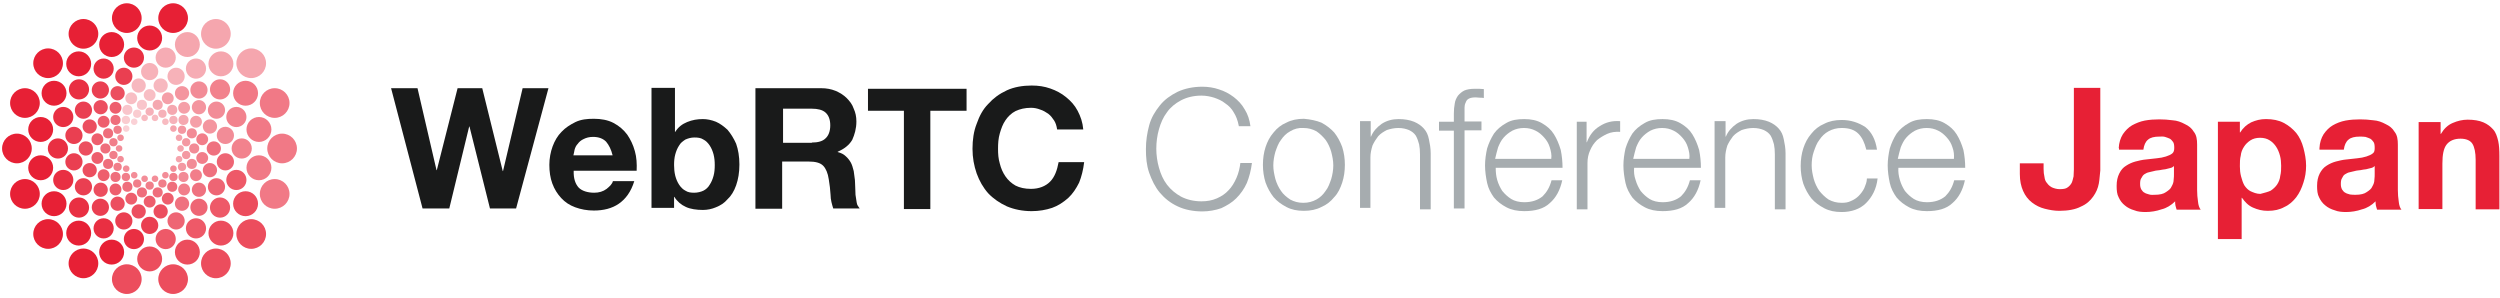 <?xml version="1.0" encoding="utf-8"?>
<!-- Generator: Adobe Illustrator 18.1.1, SVG Export Plug-In . SVG Version: 6.00 Build 0)  -->
<!DOCTYPE svg PUBLIC "-//W3C//DTD SVG 1.1//EN" "http://www.w3.org/Graphics/SVG/1.1/DTD/svg11.dtd">
<svg version="1.1" id="レイヤー_1" xmlns="http://www.w3.org/2000/svg" xmlns:xlink="http://www.w3.org/1999/xlink" x="0px"
	 y="0px" viewBox="0 247.9 841.9 100.3" style="enable-background:new 0 247.9 841.9 100.3;" xml:space="preserve">
<g>
	<g>
		<g style="opacity:0.51;">
			<circle style="fill:#E72035;" cx="40.6" cy="294.3" r="1.1"/>
			<circle style="fill:#E72035;" cx="40.1" cy="297.9" r="1.1"/>
			<circle style="fill:#E72035;" cx="40.6" cy="301.5" r="1.1"/>
			<circle style="fill:#E72035;" cx="42.5" cy="304.7" r="1.1"/>
			<circle style="fill:#E72035;" cx="45.2" cy="306.9" r="1.1"/>
			<circle style="fill:#E72035;" cx="48.7" cy="308.1" r="1.1"/>
			<circle style="fill:#E72035;" cx="52.2" cy="308.1" r="1.1"/>
			<circle style="fill:#E72035;" cx="55.7" cy="306.9" r="1.1"/>
			<circle style="fill:#E72035;" cx="58.4" cy="304.7" r="1.1"/>
		</g>
		<g style="opacity:0.58;">
			<circle style="fill:#E72035;" cx="39.6" cy="291.6" r="1.4"/>
			<circle style="fill:#E72035;" cx="38.2" cy="295.8" r="1.4"/>
			<circle style="fill:#E72035;" cx="38.2" cy="300.1" r="1.4"/>
			<circle style="fill:#E72035;" cx="39.6" cy="304.1" r="1.4"/>
			<circle style="fill:#E72035;" cx="42.4" cy="307.5" r="1.4"/>
			<circle style="fill:#E72035;" cx="46.2" cy="309.7" r="1.4"/>
			<circle style="fill:#E72035;" cx="50.4" cy="310.4" r="1.4"/>
			<circle style="fill:#E72035;" cx="54.7" cy="309.7" r="1.4"/>
			<circle style="fill:#E72035;" cx="58.4" cy="307.5" r="1.4"/>
		</g>
		<g style="opacity:0.65;">
			<circle style="fill:#E72035;" cx="38.9" cy="288.3" r="1.7"/>
			<circle style="fill:#E72035;" cx="36.4" cy="292.8" r="1.7"/>
			<circle style="fill:#E72035;" cx="35.5" cy="297.9" r="1.7"/>
			<circle style="fill:#E72035;" cx="36.4" cy="303.1" r="1.7"/>
			<circle style="fill:#E72035;" cx="38.9" cy="307.5" r="1.7"/>
			<circle style="fill:#E72035;" cx="42.9" cy="310.8" r="1.7"/>
			<circle style="fill:#E72035;" cx="47.8" cy="312.7" r="1.7"/>
			<circle style="fill:#E72035;" cx="53.1" cy="312.7" r="1.7"/>
			<circle style="fill:#E72035;" cx="58" cy="310.8" r="1.7"/>
		</g>
		<g style="opacity:0.72;">
			<circle style="fill:#E72035;" cx="38.9" cy="284.2" r="2"/>
			<circle style="fill:#E72035;" cx="34.9" cy="288.9" r="2"/>
			<circle style="fill:#E72035;" cx="32.8" cy="294.8" r="2"/>
			<circle style="fill:#E72035;" cx="32.8" cy="301.1" r="2"/>
			<circle style="fill:#E72035;" cx="34.9" cy="306.9" r="2"/>
			<circle style="fill:#E72035;" cx="38.9" cy="311.7" r="2"/>
			<circle style="fill:#E72035;" cx="44.2" cy="314.8" r="2"/>
			<circle style="fill:#E72035;" cx="50.4" cy="315.8" r="2"/>
			<circle style="fill:#E72035;" cx="56.5" cy="314.8" r="2"/>
		</g>
		<g style="opacity:0.79;">
			<circle style="fill:#E72035;" cx="39.6" cy="279.3" r="2.4"/>
			<circle style="fill:#E72035;" cx="33.9" cy="284" r="2.4"/>
			<circle style="fill:#E72035;" cx="30.2" cy="290.5" r="2.4"/>
			<circle style="fill:#E72035;" cx="28.9" cy="297.9" r="2.4"/>
			<circle style="fill:#E72035;" cx="30.2" cy="305.2" r="2.4"/>
			<circle style="fill:#E72035;" cx="33.9" cy="311.8" r="2.4"/>
			<circle style="fill:#E72035;" cx="39.6" cy="316.5" r="2.4"/>
			<circle style="fill:#E72035;" cx="46.7" cy="319.1" r="2.4"/>
			<circle style="fill:#E72035;" cx="54.1" cy="319.1" r="2.4"/>
		</g>
		<g style="opacity:0.86;">
			<circle style="fill:#E72035;" cx="41.7" cy="273.6" r="2.9"/>
			<circle style="fill:#E72035;" cx="33.8" cy="278.2" r="2.9"/>
			<circle style="fill:#E72035;" cx="28.1" cy="285" r="2.9"/>
			<circle style="fill:#E72035;" cx="24.9" cy="293.5" r="2.9"/>
			<circle style="fill:#E72035;" cx="24.9" cy="302.4" r="2.9"/>
			<circle style="fill:#E72035;" cx="28.1" cy="310.8" r="2.9"/>
			<circle style="fill:#E72035;" cx="33.8" cy="317.7" r="2.9"/>
			<circle style="fill:#E72035;" cx="41.7" cy="322.3" r="2.9"/>
			<circle style="fill:#E72035;" cx="50.4" cy="323.8" r="2.9"/>
		</g>
		<g style="opacity:0.93;">
			<circle style="fill:#E72035;" cx="45.1" cy="267.3" r="3.4"/>
			<circle style="fill:#E72035;" cx="34.9" cy="271" r="3.4"/>
			<circle style="fill:#E72035;" cx="26.6" cy="278" r="3.4"/>
			<circle style="fill:#E72035;" cx="21.3" cy="287.3" r="3.4"/>
			<circle style="fill:#E72035;" cx="19.5" cy="297.9" r="3.4"/>
			<circle style="fill:#E72035;" cx="21.3" cy="308.5" r="3.4"/>
			<circle style="fill:#E72035;" cx="26.6" cy="317.8" r="3.4"/>
			<circle style="fill:#E72035;" cx="34.9" cy="324.8" r="3.4"/>
			<circle style="fill:#E72035;" cx="45.1" cy="328.4" r="3.4"/>
		</g>
		<g>
			<circle style="fill:#E72035;" cx="37.6" cy="262.9" r="4.2"/>
			<circle style="fill:#E72035;" cx="26.5" cy="269.4" r="4.2"/>
			<circle style="fill:#E72035;" cx="18.2" cy="279.3" r="4.2"/>
			<circle style="fill:#E72035;" cx="13.7" cy="291.5" r="4.2"/>
			<circle style="fill:#E72035;" cx="13.7" cy="304.4" r="4.2"/>
			<circle style="fill:#E72035;" cx="18.2" cy="316.5" r="4.2"/>
			<circle style="fill:#E72035;" cx="26.5" cy="326.4" r="4.2"/>
			<circle style="fill:#E72035;" cx="37.6" cy="332.8" r="4.2"/>
			<circle style="fill:#E72035;" cx="50.4" cy="260.7" r="4.2"/>
		</g>
		<g>
			<circle style="fill:#E72035;" cx="42.7" cy="254" r="5"/>
			<circle style="fill:#E72035;" cx="28.1" cy="259.3" r="5"/>
			<circle style="fill:#E72035;" cx="16.2" cy="269.2" r="5"/>
			<circle style="fill:#E72035;" cx="8.4" cy="282.6" r="5"/>
			<circle style="fill:#E72035;" cx="5.7" cy="297.9" r="5"/>
			<circle style="fill:#E72035;" cx="8.4" cy="313.2" r="5"/>
			<circle style="fill:#E72035;" cx="16.2" cy="326.7" r="5"/>
			<circle style="fill:#E72035;" cx="28.1" cy="336.6" r="5"/>
			<circle style="fill:#E72035;" cx="58.3" cy="254" r="5"/>
		</g>
	</g>
	<g style="opacity:0.6;">
		<g style="opacity:0.51;">
			<circle style="fill:#E72035;" cx="48.7" cy="287.6" r="1.1"/>
			<circle style="fill:#E72035;" cx="55.7" cy="288.9" r="1.1"/>
			<circle style="fill:#E72035;" cx="52.2" cy="287.6" r="1.1"/>
		</g>
		<g style="opacity:0.58;">
			<circle style="fill:#E72035;" cx="58.4" cy="288.3" r="1.4"/>
			<circle style="fill:#E72035;" cx="54.7" cy="286.2" r="1.4"/>
			<circle style="fill:#E72035;" cx="50.4" cy="285.5" r="1.4"/>
		</g>
		<g style="opacity:0.65;">
			<circle style="fill:#E72035;" cx="61.8" cy="288.3" r="1.7"/>
			<circle style="fill:#E72035;" cx="58" cy="284.9" r="1.7"/>
			<circle style="fill:#E72035;" cx="53.1" cy="283.2" r="1.7"/>
		</g>
		<g style="opacity:0.72;">
			<circle style="fill:#E72035;" cx="66" cy="288.9" r="2"/>
			<circle style="fill:#E72035;" cx="62" cy="284.2" r="2"/>
			<circle style="fill:#E72035;" cx="56.5" cy="281" r="2"/>
		</g>
		<g style="opacity:0.79;">
			<circle style="fill:#E72035;" cx="70.7" cy="290.5" r="2.4"/>
			<circle style="fill:#E72035;" cx="67" cy="284" r="2.4"/>
			<circle style="fill:#E72035;" cx="61.3" cy="279.3" r="2.4"/>
		</g>
		<g style="opacity:0.86;">
			<circle style="fill:#E72035;" cx="75.9" cy="293.5" r="2.9"/>
			<circle style="fill:#E72035;" cx="72.9" cy="285" r="2.9"/>
			<circle style="fill:#E72035;" cx="67" cy="278.2" r="2.9"/>
		</g>
		<g style="opacity:0.93;">
			<circle style="fill:#E72035;" cx="81.4" cy="297.9" r="3.4"/>
			<circle style="fill:#E72035;" cx="79.6" cy="287.3" r="3.4"/>
			<circle style="fill:#E72035;" cx="74.1" cy="278" r="3.4"/>
		</g>
		<g>
			<circle style="fill:#E72035;" cx="87.2" cy="304.4" r="4.2"/>
			<circle style="fill:#E72035;" cx="87.2" cy="291.5" r="4.2"/>
			<circle style="fill:#E72035;" cx="82.7" cy="279.3" r="4.2"/>
		</g>
		<g>
			<circle style="fill:#E72035;" cx="92.5" cy="313.2" r="5"/>
			<circle style="fill:#E72035;" cx="95" cy="297.9" r="5"/>
			<circle style="fill:#E72035;" cx="92.5" cy="282.6" r="5"/>
		</g>
	</g>
	<g style="opacity:0.4;">
		<g style="opacity:0.51;">
			<circle style="fill:#E72035;" cx="45.2" cy="288.9" r="1.1"/>
			<circle style="fill:#E72035;" cx="42.5" cy="291.2" r="1.1"/>
		</g>
		<g style="opacity:0.58;">
			<circle style="fill:#E72035;" cx="46.2" cy="286.2" r="1.4"/>
			<circle style="fill:#E72035;" cx="42.4" cy="288.3" r="1.4"/>
		</g>
		<g style="opacity:0.65;">
			<circle style="fill:#E72035;" cx="47.8" cy="283.2" r="1.7"/>
			<circle style="fill:#E72035;" cx="42.9" cy="284.9" r="1.7"/>
		</g>
		<g style="opacity:0.72;">
			<circle style="fill:#E72035;" cx="44.2" cy="281" r="2"/>
			<circle style="fill:#E72035;" cx="50.4" cy="279.9" r="2"/>
		</g>
		<g style="opacity:0.79;">
			<circle style="fill:#E72035;" cx="46.7" cy="276.7" r="2.4"/>
			<circle style="fill:#E72035;" cx="54.1" cy="276.7" r="2.4"/>
		</g>
		<g style="opacity:0.86;">
			<circle style="fill:#E72035;" cx="59.3" cy="273.6" r="2.9"/>
			<circle style="fill:#E72035;" cx="50.4" cy="272" r="2.9"/>
		</g>
		<g style="opacity:0.93;">
			<circle style="fill:#E72035;" cx="66" cy="271" r="3.4"/>
			<circle style="fill:#E72035;" cx="55.8" cy="267.3" r="3.4"/>
		</g>
		<g>
			<circle style="fill:#E72035;" cx="74.4" cy="269.4" r="4.2"/>
			<circle style="fill:#E72035;" cx="63.1" cy="262.9" r="4.2"/>
		</g>
		<g>
			<circle style="fill:#E72035;" cx="84.6" cy="269.2" r="5"/>
			<circle style="fill:#E72035;" cx="72.7" cy="259.3" r="5"/>
		</g>
	</g>
	<g style="opacity:0.8;">
		<g style="opacity:0.51;">
			<circle style="fill:#E72035;" cx="60.3" cy="301.5" r="1.1"/>
			<circle style="fill:#E72035;" cx="60.8" cy="297.9" r="1.1"/>
			<circle style="fill:#E72035;" cx="60.3" cy="294.3" r="1.1"/>
			<circle style="fill:#E72035;" cx="58.4" cy="291.2" r="1.1"/>
		</g>
		<g style="opacity:0.58;">
			<circle style="fill:#E72035;" cx="61.3" cy="304.1" r="1.4"/>
			<circle style="fill:#E72035;" cx="62.7" cy="300.1" r="1.4"/>
			<circle style="fill:#E72035;" cx="62.7" cy="295.8" r="1.4"/>
			<circle style="fill:#E72035;" cx="61.3" cy="291.6" r="1.4"/>
		</g>
		<g style="opacity:0.65;">
			<circle style="fill:#E72035;" cx="61.8" cy="307.5" r="1.7"/>
			<circle style="fill:#E72035;" cx="64.6" cy="303.1" r="1.7"/>
			<circle style="fill:#E72035;" cx="65.4" cy="297.9" r="1.7"/>
			<circle style="fill:#E72035;" cx="64.6" cy="292.8" r="1.7"/>
		</g>
		<g style="opacity:0.72;">
			<circle style="fill:#E72035;" cx="62" cy="311.7" r="2"/>
			<circle style="fill:#E72035;" cx="66" cy="306.9" r="2"/>
			<circle style="fill:#E72035;" cx="68.1" cy="301.1" r="2"/>
			<circle style="fill:#E72035;" cx="68.1" cy="294.8" r="2"/>
		</g>
		<g style="opacity:0.79;">
			<circle style="fill:#E72035;" cx="61.3" cy="316.5" r="2.4"/>
			<circle style="fill:#E72035;" cx="67" cy="311.8" r="2.4"/>
			<circle style="fill:#E72035;" cx="70.7" cy="305.2" r="2.4"/>
			<circle style="fill:#E72035;" cx="72" cy="297.9" r="2.4"/>
		</g>
		<g style="opacity:0.86;">
			<circle style="fill:#E72035;" cx="59.3" cy="322.3" r="2.9"/>
			<circle style="fill:#E72035;" cx="67" cy="317.7" r="2.9"/>
			<circle style="fill:#E72035;" cx="72.9" cy="310.8" r="2.9"/>
			<circle style="fill:#E72035;" cx="75.9" cy="302.4" r="2.9"/>
		</g>
		<g style="opacity:0.93;">
			<circle style="fill:#E72035;" cx="55.8" cy="328.4" r="3.4"/>
			<circle style="fill:#E72035;" cx="66" cy="324.8" r="3.4"/>
			<circle style="fill:#E72035;" cx="74.1" cy="317.8" r="3.4"/>
			<circle style="fill:#E72035;" cx="79.6" cy="308.5" r="3.4"/>
		</g>
		<g>
			<circle style="fill:#E72035;" cx="50.4" cy="335.1" r="4.2"/>
			<circle style="fill:#E72035;" cx="63.1" cy="332.8" r="4.2"/>
			<circle style="fill:#E72035;" cx="74.4" cy="326.4" r="4.2"/>
			<circle style="fill:#E72035;" cx="82.7" cy="316.5" r="4.2"/>
		</g>
		<g>
			<circle style="fill:#E72035;" cx="42.7" cy="341.9" r="5"/>
			<circle style="fill:#E72035;" cx="58.3" cy="341.9" r="5"/>
			<circle style="fill:#E72035;" cx="72.7" cy="336.6" r="5"/>
			<circle style="fill:#E72035;" cx="84.6" cy="326.7" r="5"/>
		</g>
	</g>
</g>
<g>
	<path style="fill:#191A1A;" d="M165,318.1l-6.9-27.6H158l-6.7,27.6h-9l-10.6-40.5h8.9l6.4,27.6h0.1l7-27.6h8.3l6.9,27.9h0.1
		l6.6-27.9h8.7l-10.9,40.5H165z"/>
	<path style="fill:#191A1A;" d="M194.9,311.1c1.1,1.1,3,1.7,5.2,1.7c1.6,0,3-0.4,4.2-1.3c1.1-0.9,1.9-1.7,2.1-2.6h7.2
		c-1.1,3.6-2.9,6-5.2,7.6s-5.2,2.3-8.4,2.3c-2.3,0-4.4-0.4-6.3-1.1c-1.9-0.7-3.4-1.7-4.7-3.1c-1.3-1.4-2.3-3-3-4.9
		c-0.7-1.9-1-4-1-6.3c0-2.1,0.4-4.3,1.1-6.2s1.7-3.6,3-4.9c1.3-1.4,2.9-2.4,4.7-3.3c1.9-0.9,3.9-1.1,6.2-1.1c2.4,0,4.7,0.4,6.6,1.4
		c1.9,1,3.4,2.3,4.6,3.9c1.1,1.6,2,3.4,2.6,5.6c0.6,2.1,0.7,4.3,0.6,6.6h-21.2C193.1,308.1,193.8,309.9,194.9,311.1z M204.1,295.6
		c-1-1-2.4-1.6-4.4-1.6c-1.3,0-2.3,0.3-3.1,0.7c-0.9,0.4-1.6,1-2,1.6c-0.6,0.6-0.9,1.3-1.1,2c-0.1,0.7-0.3,1.4-0.4,1.9h13.2
		C205.8,298.2,205.1,296.8,204.1,295.6z"/>
	<path style="fill:#191A1A;" d="M227.3,277.6v14.7h0.1c1-1.6,2.3-2.6,4-3.3c1.7-0.7,3.4-1,5.3-1c1.4,0,2.9,0.3,4.4,0.9
		c1.4,0.6,2.7,1.6,3.9,2.7c1.1,1.3,2.1,2.9,2.9,4.7c0.7,2,1.1,4.3,1.1,7c0,2.7-0.4,5-1.1,7c-0.7,2-1.7,3.6-2.9,4.7
		c-1.1,1.3-2.4,2.1-3.9,2.7c-1.4,0.6-2.9,0.9-4.4,0.9c-2.1,0-4.2-0.3-5.7-1c-1.6-0.7-3-1.9-3.9-3.4H227v3.7h-7.6v-40.4H227.3z
		 M240.3,299.9c-0.3-1.1-0.7-2.1-1.3-3c-0.6-0.9-1.3-1.6-2.1-2c-0.9-0.6-1.9-0.7-3.1-0.7c-1.1,0-2.1,0.3-3,0.7
		c-0.9,0.6-1.6,1.1-2.1,2c-0.6,0.9-1,1.9-1.3,3c-0.3,1.1-0.4,2.3-0.4,3.6c0,1.1,0.1,2.4,0.4,3.6c0.3,1.1,0.7,2.1,1.3,3
		c0.6,0.9,1.3,1.6,2.1,2c0.9,0.6,1.9,0.7,3,0.7c1.1,0,2.3-0.3,3.1-0.7s1.6-1.1,2.1-2c0.6-0.9,1-1.9,1.3-3c0.3-1.1,0.4-2.3,0.4-3.6
		C240.7,302.2,240.6,301.1,240.3,299.9z"/>
	<path style="fill:#191A1A;" d="M276.5,277.6c1.9,0,3.4,0.3,4.9,0.9c1.4,0.6,2.7,1.4,3.7,2.4c1,1,1.9,2.1,2.4,3.6
		c0.6,1.3,0.9,2.7,0.9,4.3c0,2.4-0.6,4.4-1.4,6.2c-1,1.7-2.6,3-4.9,4v0.1c1.1,0.3,2,0.7,2.7,1.4c0.7,0.6,1.3,1.4,1.7,2.1
		c0.4,0.7,0.7,1.7,1,2.9c0.1,1,0.3,2,0.4,3c0,0.6,0.1,1.4,0.1,2.3c0,0.9,0.1,1.7,0.1,2.7c0.1,0.9,0.3,1.7,0.4,2.6
		c0.1,0.9,0.6,1.4,1,2h-8.9c-0.4-1.3-0.9-2.9-0.9-4.6c-0.1-1.7-0.3-3.4-0.6-5.2c-0.3-2.1-1-3.7-1.9-4.6c-1-1-2.6-1.4-4.9-1.4h-8.9
		v15.9h-9v-40.6H276.5z M273.4,295.9c2,0,3.6-0.4,4.6-1.4c1-0.9,1.6-2.4,1.6-4.4s-0.6-3.4-1.6-4.3c-1-0.9-2.6-1.3-4.6-1.3h-9.7v11.5
		H273.4z"/>
	<path style="fill:#191A1A;" d="M292.3,285.2v-7.4h33.2v7.4h-12.2v33.1h-8.9v-33.1H292.3z"/>
	<path style="fill:#191A1A;" d="M355,288.5c-0.6-0.9-1.1-1.6-2-2.3c-0.9-0.6-1.7-1.1-2.7-1.4c-1-0.4-2-0.6-3.1-0.6
		c-2,0-3.7,0.4-5.2,1.1c-1.4,0.7-2.6,1.9-3.4,3.1c-0.9,1.3-1.4,2.7-1.9,4.4s-0.6,3.4-0.6,5.2s0.1,3.3,0.6,5c0.4,1.6,1,3,1.9,4.3
		c0.9,1.3,2,2.3,3.4,3.1c1.4,0.7,3.1,1.1,5.2,1.1c2.7,0,4.9-0.9,6.4-2.4c1.6-1.6,2.4-3.9,2.9-6.6h8.6c-0.3,2.6-0.9,4.9-1.7,6.9
		c-1,2-2.1,3.7-3.7,5.2c-1.6,1.4-3.4,2.6-5.4,3.3c-2.1,0.7-4.4,1.1-6.9,1.1c-3.1,0-5.9-0.6-8.3-1.6c-2.4-1.1-4.6-2.6-6.3-4.4
		c-1.7-1.9-3-4.2-3.9-6.7c-0.9-2.6-1.4-5.3-1.4-8.3c0-3,0.4-5.9,1.4-8.4c0.9-2.6,2.1-4.9,3.9-6.7c1.7-1.9,3.7-3.4,6.3-4.6
		c2.4-1.1,5.3-1.6,8.3-1.6c2.3,0,4.3,0.3,6.3,1s3.7,1.6,5.3,2.9c1.6,1.3,2.9,2.7,3.9,4.6c1,1.9,1.7,3.9,1.9,6.3H356
		C355.8,290.2,355.5,289.3,355,288.5z"/>
	<path style="fill:#A6ACAF;" d="M415.5,285.8c-0.7-1.3-1.7-2.3-2.9-3.1c-1.1-0.9-2.3-1.4-3.7-1.9c-1.3-0.4-2.7-0.7-4.3-0.7
		c-2.7,0-5,0.6-6.9,1.6c-1.9,1-3.6,2.4-4.7,4c-1.3,1.7-2.1,3.6-2.7,5.7c-0.6,2.1-0.9,4.3-0.9,6.6c0,2.1,0.3,4.3,0.9,6.4
		s1.4,4,2.7,5.7c1.3,1.7,2.9,3,4.7,4c1.9,1,4.3,1.6,6.9,1.6c1.9,0,3.6-0.3,5.2-1c1.6-0.7,2.9-1.6,3.9-2.7c1.1-1.1,2-2.6,2.7-4.2
		c0.7-1.6,1.1-3.3,1.3-5h3.9c-0.3,2.4-0.9,4.7-1.7,6.7c-0.9,2-2.1,3.7-3.6,5.2c-1.4,1.4-3.1,2.4-5,3.3c-2,0.7-4.2,1.1-6.4,1.1
		c-3.1,0-6-0.6-8.3-1.7c-2.4-1.1-4.4-2.7-6-4.6s-2.7-4.2-3.6-6.7c-0.9-2.6-1.1-5.2-1.1-8s0.4-5.4,1.1-8c0.7-2.6,2-4.7,3.6-6.7
		s3.6-3.4,6-4.6c2.4-1.1,5.2-1.7,8.3-1.7c1.9,0,3.9,0.3,5.6,0.9c1.9,0.6,3.4,1.4,5,2.6c1.4,1.1,2.7,2.4,3.7,4.2
		c1,1.6,1.6,3.4,1.9,5.6h-3.9C416.8,288.3,416.2,286.9,415.5,285.8z"/>
	<path style="fill:#A6ACAF;" d="M445,289.2c1.7,0.9,3.1,2,4.3,3.3c1.1,1.4,2,3,2.7,4.9c0.6,1.9,0.9,3.9,0.9,6c0,2.1-0.3,4.2-0.9,6
		s-1.4,3.6-2.7,4.9c-1.1,1.4-2.6,2.6-4.3,3.3c-1.7,0.9-3.7,1.3-5.9,1.3c-2.3,0-4.2-0.4-5.9-1.3c-1.7-0.9-3.1-1.9-4.3-3.3
		c-1.1-1.4-2-3-2.7-4.9c-0.6-1.9-0.9-3.9-0.9-6c0-2.1,0.3-4.2,0.9-6s1.4-3.4,2.7-4.9c1.1-1.4,2.6-2.6,4.3-3.3
		c1.7-0.9,3.7-1.3,5.9-1.3C441.3,288.1,443.3,288.5,445,289.2z M434.5,292.1c-1.3,0.7-2.3,1.7-3.1,2.9c-0.9,1.1-1.4,2.6-1.9,4
		c-0.4,1.4-0.7,3-0.7,4.6c0,1.6,0.3,3,0.7,4.6c0.4,1.4,1.1,2.9,1.9,4c0.7,1.1,1.9,2.1,3.1,2.9c1.3,0.7,2.7,1.1,4.4,1.1
		c1.7,0,3.1-0.4,4.4-1.1c1.3-0.7,2.3-1.7,3.1-2.9c0.9-1.1,1.4-2.6,1.9-4c0.4-1.4,0.7-3,0.7-4.6c0-1.6-0.3-3-0.7-4.6
		c-0.4-1.4-1.1-2.9-1.9-4c-0.9-1.1-1.9-2.1-3.1-2.9c-1.3-0.7-2.7-1.1-4.4-1.1C437.3,290.9,435.8,291.3,434.5,292.1z"/>
	<path style="fill:#A6ACAF;" d="M461.6,288.9v5h0.1c0.7-1.7,1.9-3.1,3.6-4.3c1.7-1.1,3.6-1.6,5.7-1.6c2,0,3.7,0.3,5.2,0.9
		c1.4,0.6,2.4,1.3,3.3,2.3c0.9,1,1.4,2.1,1.7,3.6c0.3,1.4,0.6,3,0.6,4.7v18.9h-3.6v-18.5c0-1.3-0.1-2.4-0.3-3.4
		c-0.3-1.1-0.6-2-1.1-2.9c-0.6-0.9-1.3-1.4-2.3-1.9c-1-0.4-2.1-0.7-3.6-0.7c-1.4,0-2.7,0.3-3.9,0.7c-1.1,0.6-2,1.1-2.9,2.1
		c-0.7,0.9-1.4,2-1.9,3.1c-0.4,1.3-0.7,2.6-0.7,4v17H458v-29.2H461.6z"/>
	<path style="fill:#A6ACAF;" d="M493.2,291.9v26.2h-3.6v-26.2h-5v-3h5v-2.7c0-1.3,0.1-2.4,0.3-3.4c0.1-1,0.6-2,1.1-2.7
		c0.6-0.7,1.3-1.3,2.1-1.7c0.9-0.4,2.1-0.6,3.6-0.6c0.6,0,1,0,1.4,0s1,0.1,1.6,0.1v3c-0.4-0.1-1-0.1-1.4-0.1c-0.4,0-0.9-0.1-1.3-0.1
		c-1,0-1.7,0.1-2.3,0.4s-0.9,0.7-1.1,1.3c-0.3,0.6-0.4,1.1-0.4,1.7c0,0.6,0,1.4,0,2.1v2.6h5.7v3h-5.7V291.9z"/>
	<path style="fill:#A6ACAF;" d="M504.2,308.5c0.4,1.4,1,2.6,1.7,3.7c0.9,1.1,1.9,2,3,2.7c1.1,0.7,2.7,1.1,4.4,1.1
		c2.6,0,4.6-0.7,6.2-2c1.4-1.4,2.4-3.1,3-5.4h3.6c-0.7,3.3-2.1,5.9-4.2,7.7c-2,1.9-4.9,2.7-8.6,2.7c-2.3,0-4.3-0.4-6-1.3
		c-1.7-0.9-3-1.9-4.2-3.3c-1-1.4-1.9-3-2.3-4.9s-0.7-3.9-0.7-5.9c0-1.9,0.3-3.9,0.7-5.7c0.6-1.9,1.3-3.4,2.3-5
		c1-1.4,2.4-2.6,4.2-3.6c1.7-1,3.7-1.3,6-1.3s4.3,0.4,6,1.4c1.7,1,3,2.1,4,3.7s1.7,3.3,2.3,5.3c0.4,2,0.6,4,0.6,6h-22.5
		C503.7,305.8,503.8,307.1,504.2,308.5z M521.9,297.5c-0.4-1.3-1-2.3-1.9-3.3c-0.9-1-1.7-1.7-2.9-2.3s-2.4-0.9-3.9-0.9
		c-1.4,0-2.7,0.3-3.9,0.9c-1.1,0.6-2.1,1.4-2.9,2.3c-0.9,1-1.4,2.1-1.9,3.3c-0.4,1.3-0.7,2.6-1,3.9h18.9
		C522.6,300.1,522.3,298.8,521.9,297.5z"/>
	<path style="fill:#A6ACAF;" d="M534.3,288.9v6.9h0.1c0.9-2.4,2.3-4.2,4.3-5.4c2-1.3,4.2-1.9,6.9-1.7v3.6c-1.6-0.1-3.1,0.1-4.4,0.7
		c-1.3,0.6-2.4,1.3-3.4,2.1c-1,1-1.7,2-2.3,3.4c-0.6,1.3-0.9,2.7-0.9,4.3v15.6H531v-29.5H534.3z"/>
	<path style="fill:#A6ACAF;" d="M550.8,308.5c0.4,1.4,1,2.6,1.7,3.7c0.9,1.1,1.9,2,3,2.7c1.1,0.7,2.7,1.1,4.4,1.1
		c2.6,0,4.6-0.7,6.2-2c1.4-1.4,2.4-3.1,3-5.4h3.6c-0.7,3.3-2.1,5.9-4.2,7.7c-2,1.9-4.9,2.7-8.6,2.7c-2.3,0-4.3-0.4-6-1.3
		c-1.7-0.9-3-1.9-4.2-3.3c-1-1.4-1.9-3-2.3-4.9c-0.4-1.9-0.7-3.9-0.7-5.9c0-1.9,0.3-3.9,0.7-5.7c0.6-1.9,1.3-3.4,2.3-5
		c1-1.4,2.4-2.6,4.2-3.6c1.7-1,3.7-1.3,6-1.3s4.3,0.4,6,1.4c1.7,1,3,2.1,4,3.7s1.7,3.3,2.3,5.3c0.4,2,0.6,4,0.6,6h-22.5
		C550.2,305.8,550.3,307.1,550.8,308.5z M568.4,297.5c-0.4-1.3-1-2.3-1.9-3.3c-0.9-1-1.7-1.7-2.9-2.3s-2.4-0.9-3.9-0.9
		c-1.4,0-2.7,0.3-3.9,0.9c-1.1,0.6-2.1,1.4-2.9,2.3c-0.9,1-1.4,2.1-1.9,3.3c-0.4,1.3-0.7,2.6-1,3.9h18.9
		C569.1,300.1,568.8,298.8,568.4,297.5z"/>
	<path style="fill:#A6ACAF;" d="M581.1,288.9v5h0.1c0.7-1.7,1.9-3.1,3.6-4.3c1.7-1.1,3.6-1.6,5.7-1.6c2,0,3.7,0.3,5.2,0.9
		c1.4,0.6,2.4,1.3,3.3,2.3c0.9,1,1.4,2.1,1.7,3.6c0.3,1.4,0.6,3,0.6,4.7v18.9h-3.6v-18.5c0-1.3-0.1-2.4-0.3-3.4
		c-0.3-1.1-0.6-2-1.1-2.9c-0.6-0.9-1.3-1.4-2.3-1.9c-1-0.4-2.1-0.7-3.6-0.7c-1.4,0-2.7,0.3-3.9,0.7c-1.1,0.6-2,1.1-2.9,2.1
		c-0.7,0.9-1.4,2-1.9,3.1c-0.4,1.3-0.7,2.6-0.7,4v17h-3.6v-29.2H581.1z"/>
	<path style="fill:#A6ACAF;" d="M625.8,292.9c-1.3-1.3-3.1-1.9-5.6-1.9c-1.7,0-3.1,0.4-4.4,1.1c-1.3,0.7-2.3,1.7-3.1,2.9
		c-0.9,1.1-1.4,2.6-1.9,4s-0.7,3-0.7,4.6c0,1.6,0.3,3,0.7,4.6c0.4,1.4,1.1,2.9,1.9,4c0.9,1.1,1.9,2.1,3.1,2.9
		c1.3,0.7,2.7,1.1,4.4,1.1c1.1,0,2.1-0.1,3.1-0.6c1-0.4,1.9-1,2.6-1.7c0.7-0.7,1.4-1.6,1.9-2.6c0.4-1,0.9-2.1,0.9-3.3h3.6
		c-0.4,3.6-1.9,6.3-3.9,8.3s-4.9,3-8.2,3c-2.3,0-4.2-0.4-5.9-1.3c-1.7-0.9-3.1-1.9-4.3-3.3c-1.1-1.4-2-3-2.7-4.9
		c-0.6-1.9-0.9-3.9-0.9-6c0-2.1,0.3-4.2,0.9-6s1.4-3.4,2.7-4.9c1.1-1.4,2.6-2.6,4.3-3.3c1.7-0.9,3.7-1.3,5.9-1.3
		c3.1,0,5.7,0.9,8,2.4c2.1,1.7,3.4,4.2,3.9,7.6h-3.6C627.9,295.9,627.1,294.2,625.8,292.9z"/>
	<path style="fill:#A6ACAF;" d="M639.8,308.5c0.4,1.4,1,2.6,1.7,3.7c0.9,1.1,1.9,2,3,2.7c1.1,0.7,2.7,1.1,4.4,1.1
		c2.6,0,4.6-0.7,6.2-2c1.4-1.4,2.4-3.1,3-5.4h3.6c-0.7,3.3-2.1,5.9-4.2,7.7c-2,1.9-4.9,2.7-8.6,2.7c-2.3,0-4.3-0.4-6-1.3
		c-1.7-0.9-3-1.9-4.2-3.3c-1-1.4-1.9-3-2.3-4.9c-0.4-1.9-0.7-3.9-0.7-5.9c0-1.9,0.3-3.9,0.7-5.7c0.6-1.9,1.3-3.4,2.3-5
		c1-1.4,2.4-2.6,4.2-3.6c1.7-1,3.7-1.3,6-1.3s4.3,0.4,6,1.4c1.7,1,3,2.1,4,3.7s1.7,3.3,2.3,5.3c0.4,2,0.6,4,0.6,6h-22.5
		C639.2,305.8,639.4,307.1,639.8,308.5z M657.5,297.5c-0.4-1.3-1-2.3-1.9-3.3c-0.9-1-1.7-1.7-2.9-2.3s-2.4-0.9-3.9-0.9
		c-1.4,0-2.7,0.3-3.9,0.9c-1.1,0.6-2.1,1.4-2.9,2.3c-0.9,1-1.4,2.1-1.9,3.3c-0.4,1.3-0.7,2.6-1,3.9h18.9
		C658.1,300.1,658,298.8,657.5,297.5z"/>
	<path style="fill:#E72035;" d="M706.8,309.7c-0.3,1.6-0.9,3-1.9,4.4c-1,1.4-2.3,2.6-4.2,3.4c-1.7,0.9-4.2,1.4-7.2,1.4
		c-1.7,0-3.3-0.3-4.9-0.7c-1.6-0.4-3-1.1-4.3-2.1c-1.3-1-2.3-2.3-3-3.9s-1.1-3.4-1.1-5.7v-3.6h8v1.9c0,1,0.1,1.9,0.3,2.7
		c0.1,0.9,0.4,1.6,0.9,2.1c0.4,0.6,0.9,1,1.6,1.4c0.7,0.3,1.6,0.6,2.6,0.6c1.1,0,2.1-0.1,2.7-0.6c0.6-0.4,1.1-1,1.4-1.6
		c0.3-0.7,0.4-1.4,0.6-2.1c0-0.7,0.1-1.6,0.1-2.3v-27.5h8.9v27.8C707.1,306.7,707.1,308.1,706.8,309.7z"/>
	<path style="fill:#E72035;" d="M713.5,297.8c0.1-1.9,0.6-3.4,1.4-4.7c0.9-1.3,1.9-2.3,3.1-3c1.3-0.7,2.7-1.3,4.3-1.6
		c1.6-0.3,3.3-0.4,4.9-0.4c1.4,0,3,0.1,4.4,0.3c1.6,0.1,2.9,0.6,4.2,1.3c1.3,0.6,2.3,1.4,3,2.6c0.9,1.1,1.1,2.6,1.1,4.3v15.3
		c0,1.3,0.1,2.6,0.3,3.9c0.1,1.1,0.4,2.1,0.9,2.7H733c-0.1-0.4-0.3-0.9-0.4-1.4c-0.1-0.4-0.1-1-0.1-1.4c-1.3,1.3-2.9,2.3-4.6,2.7
		c-1.7,0.6-3.6,0.9-5.3,0.9c-1.4,0-2.7-0.1-3.9-0.6c-1.1-0.3-2.3-0.9-3.1-1.6c-0.9-0.7-1.6-1.6-2.1-2.7c-0.6-1.1-0.7-2.4-0.7-3.9
		c0-1.7,0.3-3,0.9-4.2s1.3-2,2.3-2.6c0.9-0.6,2-1.1,3.1-1.4c1.1-0.3,2.4-0.6,3.6-0.7s2.4-0.3,3.6-0.4s2.1-0.3,3.1-0.6
		c0.9-0.3,1.6-0.6,2.1-1s0.7-1,0.7-1.9c0-0.9-0.1-1.6-0.4-2c-0.3-0.4-0.7-0.9-1.1-1.1s-1-0.4-1.6-0.6s-1.3-0.1-2-0.1
		c-1.6,0-2.9,0.3-3.7,1c-0.9,0.7-1.4,1.9-1.6,3.4h-8.2V297.8z M732.1,303.8c-0.3,0.3-0.7,0.6-1.3,0.7s-1,0.3-1.6,0.4
		s-1.1,0.1-1.9,0.3c-0.6,0.1-1.3,0.1-1.9,0.3c-0.6,0.1-1.1,0.3-1.7,0.4s-1.1,0.4-1.6,0.7c-0.4,0.3-0.7,0.7-1,1.3
		c-0.3,0.4-0.4,1.1-0.4,1.9s0.1,1.3,0.4,1.9c0.3,0.4,0.6,0.9,1.1,1.1c0.4,0.3,1,0.4,1.6,0.6s1.3,0.1,1.9,0.1c1.6,0,2.9-0.3,3.7-0.9
		c0.9-0.6,1.6-1.1,1.9-1.9c0.4-0.7,0.7-1.4,0.7-2.3c0.1-0.7,0.1-1.4,0.1-1.9v-2.9H732.1z"/>
	<path style="fill:#E72035;" d="M754.3,288.8v3.7h0.1c1-1.6,2.3-2.7,3.7-3.4c1.6-0.7,3.1-1.1,5-1.1c2.3,0,4.3,0.4,6,1.3
		c1.7,0.9,3,2,4.2,3.4c1.1,1.4,1.9,3.1,2.4,5s0.9,3.9,0.9,6c0,2-0.3,3.9-0.9,5.7c-0.6,1.9-1.3,3.4-2.4,4.9c-1.1,1.4-2.4,2.6-4,3.3
		c-1.6,0.9-3.4,1.3-5.6,1.3c-1.9,0-3.4-0.4-5-1.1c-1.6-0.7-2.7-1.9-3.7-3.3h-0.1v13.9h-8v-39.5H754.3z M764.7,312.1
		c0.9-0.6,1.6-1.3,2.1-2c0.6-0.9,1-1.9,1.1-3c0.3-1.1,0.3-2.3,0.3-3.4c0-1.1-0.1-2.3-0.4-3.4c-0.3-1.1-0.7-2.1-1.3-3
		c-0.6-0.9-1.3-1.6-2.1-2.1c-0.9-0.6-2-0.9-3.3-0.9c-1.3,0-2.4,0.3-3.3,0.9c-0.9,0.6-1.6,1.3-2.1,2.1c-0.6,0.9-1,1.9-1.1,3
		c-0.3,1.1-0.3,2.3-0.3,3.6c0,1.1,0.1,2.3,0.4,3.4c0.3,1.1,0.6,2.1,1.1,3c0.6,0.9,1.3,1.6,2.1,2c0.9,0.4,2,0.9,3.3,0.9
		C762.7,312.8,763.9,312.5,764.7,312.1z"/>
	<path style="fill:#E72035;" d="M781.1,297.8c0.1-1.9,0.6-3.4,1.4-4.7c0.9-1.3,1.9-2.3,3.1-3s2.7-1.3,4.3-1.6
		c1.6-0.3,3.3-0.4,4.9-0.4c1.4,0,3,0.1,4.4,0.3c1.6,0.1,2.9,0.6,4.2,1.3c1.3,0.6,2.3,1.4,3,2.6c0.9,1.1,1.1,2.6,1.1,4.3v15.3
		c0,1.3,0.1,2.6,0.3,3.9c0.1,1.1,0.4,2.1,0.9,2.7h-8.2c-0.1-0.4-0.3-0.9-0.4-1.4c-0.1-0.4-0.1-1-0.1-1.4c-1.3,1.3-2.9,2.3-4.6,2.7
		c-1.7,0.6-3.6,0.9-5.3,0.9c-1.4,0-2.7-0.1-3.9-0.6c-1.1-0.3-2.3-0.9-3.1-1.6c-0.9-0.7-1.6-1.6-2.1-2.7c-0.6-1.1-0.7-2.4-0.7-3.9
		c0-1.7,0.3-3,0.9-4.2c0.6-1.1,1.3-2,2.3-2.6c0.9-0.6,2-1.1,3.1-1.4s2.4-0.6,3.6-0.7s2.4-0.3,3.6-0.4s2.1-0.3,3.1-0.6
		c0.9-0.3,1.6-0.6,2.1-1c0.6-0.4,0.7-1,0.7-1.9c0-0.9-0.1-1.6-0.4-2c-0.3-0.4-0.7-0.9-1.1-1.1s-1-0.4-1.6-0.6
		c-0.6-0.1-1.3-0.1-2-0.1c-1.6,0-2.9,0.3-3.7,1c-0.9,0.7-1.4,1.9-1.6,3.4h-8.2V297.8z M799.7,303.8c-0.3,0.3-0.7,0.6-1.3,0.7
		s-1,0.3-1.6,0.4c-0.6,0.1-1.1,0.1-1.9,0.3c-0.6,0.1-1.3,0.1-1.9,0.3c-0.6,0.1-1.1,0.3-1.7,0.4s-1.1,0.4-1.6,0.7s-0.7,0.7-1,1.3
		c-0.3,0.4-0.4,1.1-0.4,1.9s0.1,1.3,0.4,1.9c0.3,0.4,0.6,0.9,1.1,1.1c0.4,0.3,1,0.4,1.6,0.6c0.6,0.1,1.3,0.1,1.9,0.1
		c1.6,0,2.9-0.3,3.7-0.9c0.9-0.6,1.6-1.1,1.9-1.9c0.4-0.7,0.7-1.4,0.7-2.3c0.1-0.7,0.1-1.4,0.1-1.9v-2.9H799.7z"/>
	<path style="fill:#E72035;" d="M821.9,288.8v4.2h0.1c1-1.7,2.3-3,4-3.7c1.6-0.7,3.3-1.1,5-1.1c2.1,0,3.9,0.3,5.3,0.9
		c1.4,0.6,2.4,1.4,3.3,2.4c0.9,1,1.3,2.3,1.7,3.9c0.3,1.4,0.4,3.1,0.4,5v18h-8v-16.7c0-2.4-0.4-4.3-1.1-5.4c-0.7-1.1-2.1-1.7-4-1.7
		c-2.1,0-3.7,0.7-4.7,2c-1,1.3-1.4,3.4-1.4,6.4v15.3h-8v-29.3H821.9z"/>
</g>
</svg>
